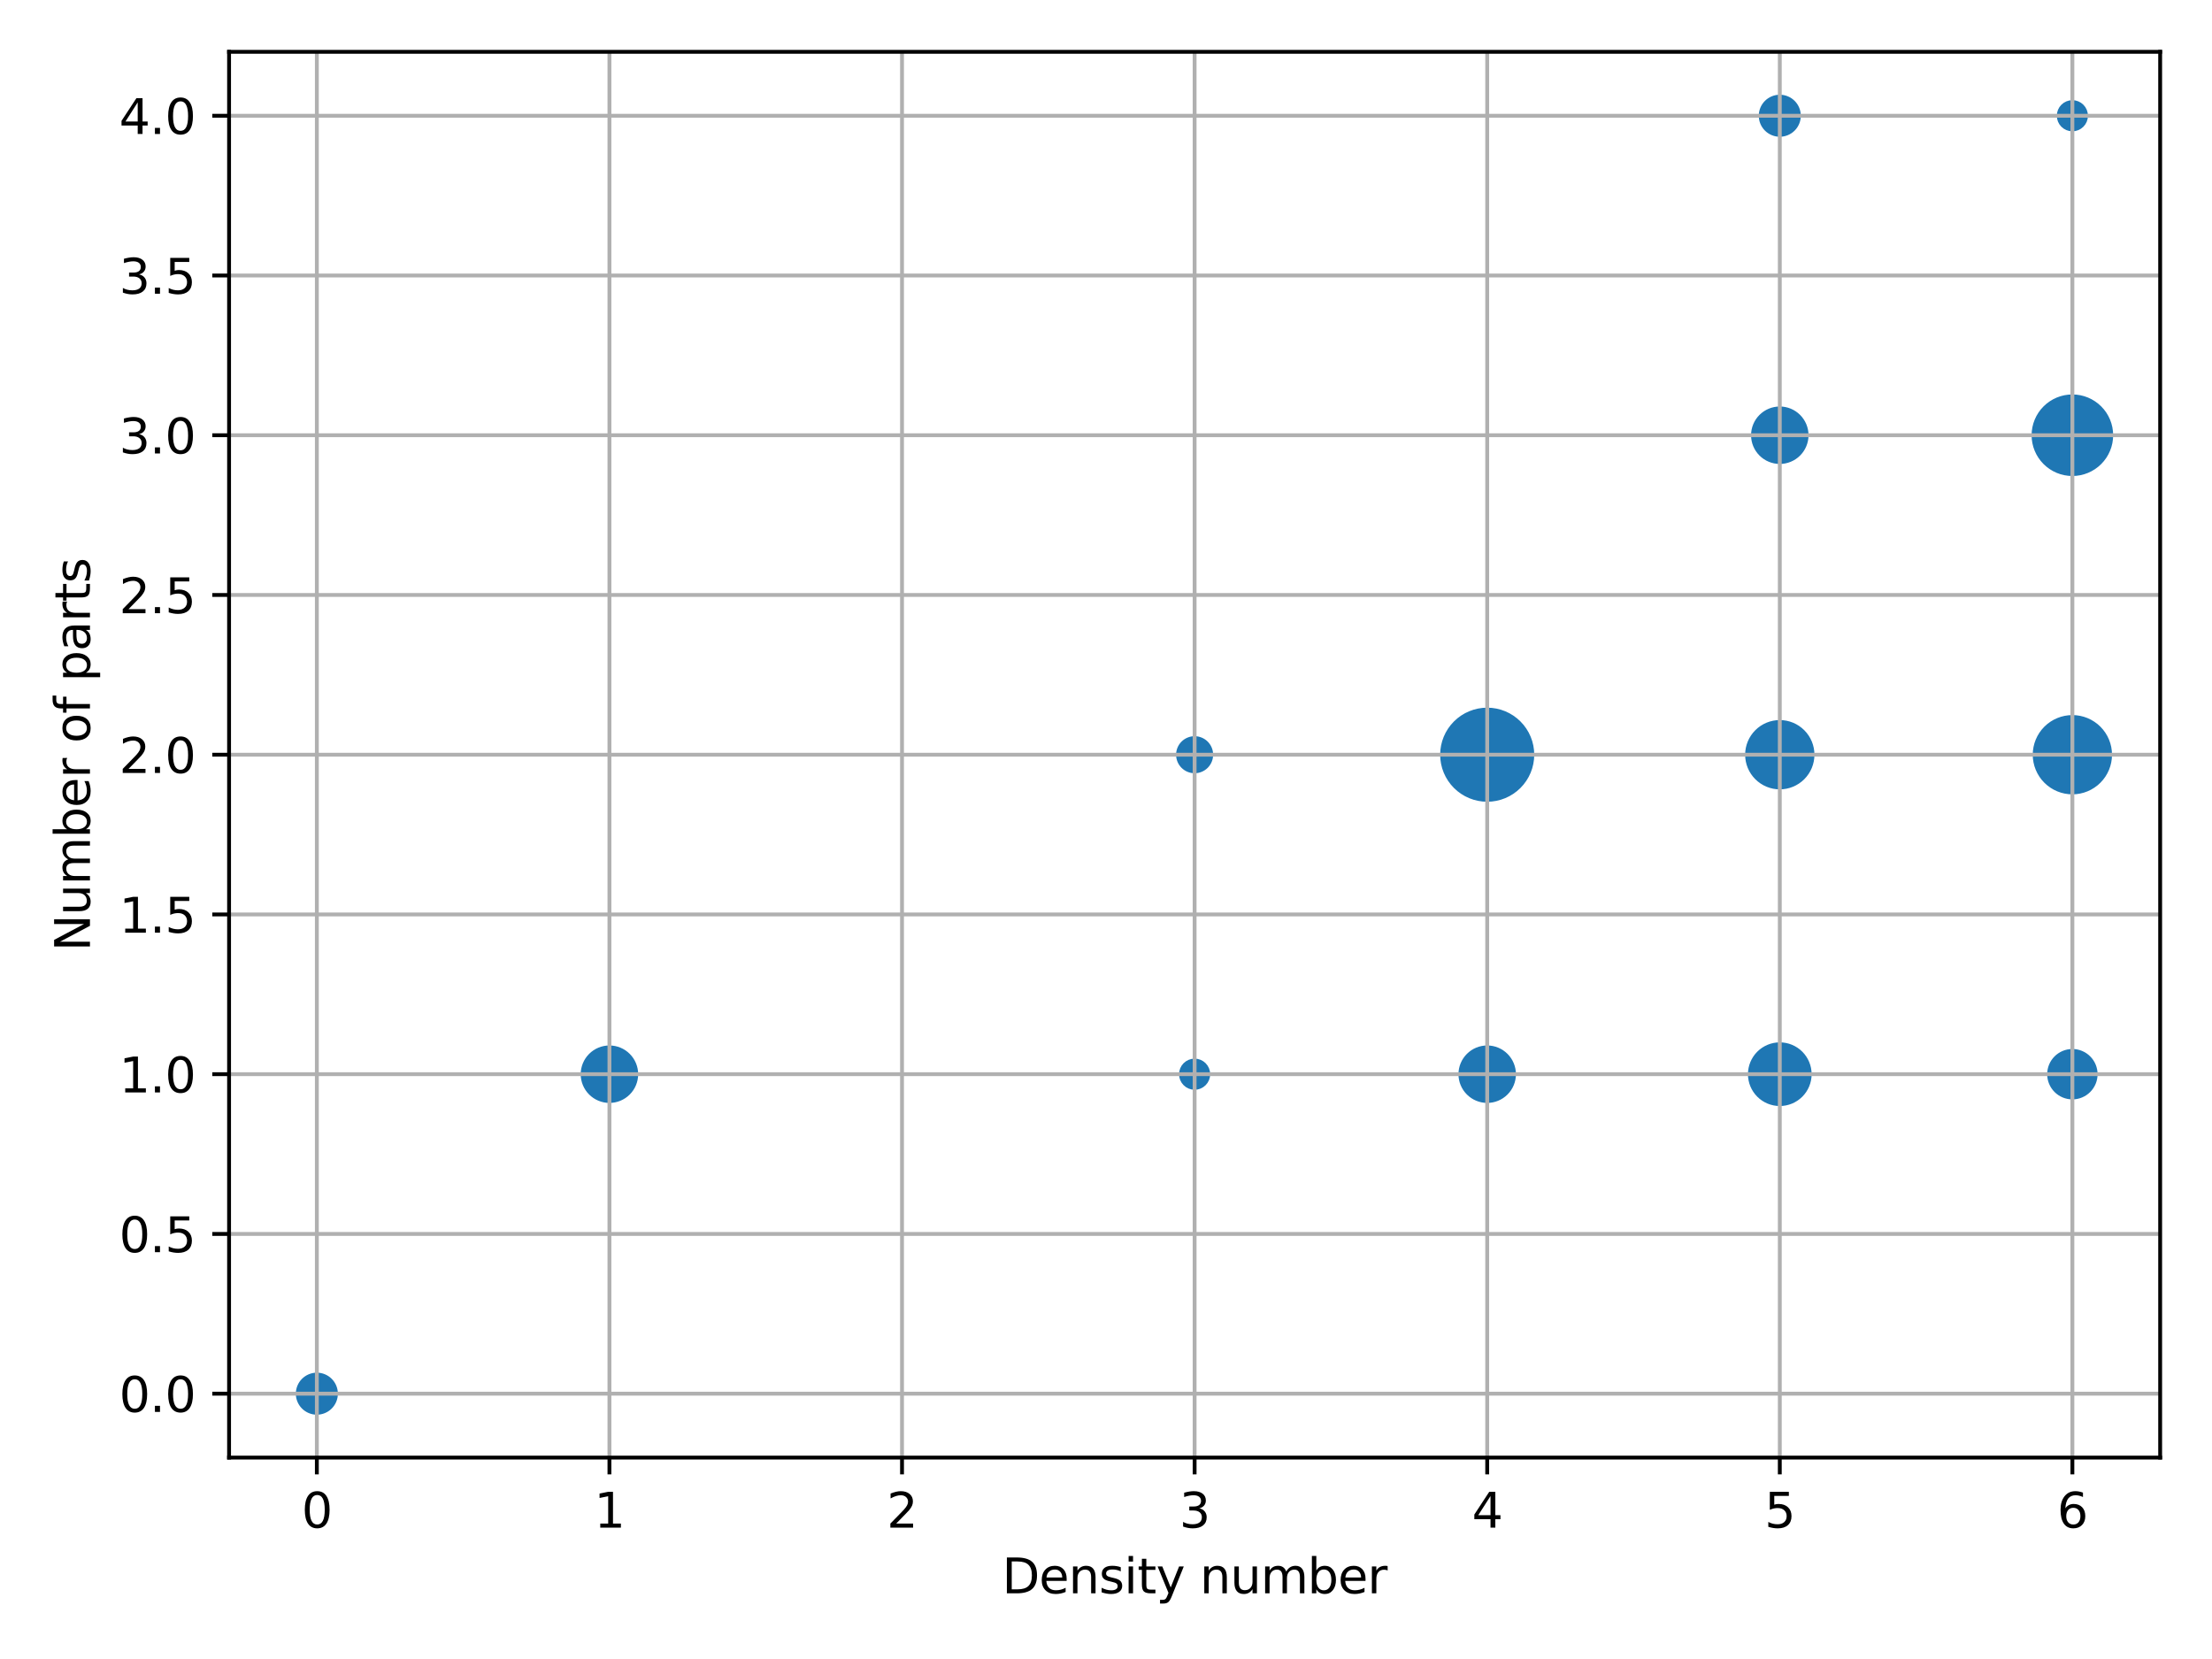 <?xml version="1.0" encoding="utf-8" standalone="no"?>
<!DOCTYPE svg PUBLIC "-//W3C//DTD SVG 1.1//EN"
  "http://www.w3.org/Graphics/SVG/1.1/DTD/svg11.dtd">
<svg xmlns:xlink="http://www.w3.org/1999/xlink" width="460.8pt" height="345.6pt" viewBox="0 0 460.8 345.6" xmlns="http://www.w3.org/2000/svg" version="1.1">
 <defs>
  <style type="text/css">*{stroke-linejoin: round; stroke-linecap: butt}</style>
 </defs>
 <g id="figure_1">
  <g id="patch_1">
   <path d="M 0 345.6 
L 460.8 345.6 
L 460.8 0 
L 0 0 
z
" style="fill: #ffffff"/>
  </g>
  <g id="axes_1">
   <g id="patch_2">
    <path d="M 47.72 303.64 
L 450 303.64 
L 450 10.8 
L 47.72 10.8 
z
" style="fill: #ffffff"/>
   </g>
   <g id="PathCollection_1">
    <path d="M 66.005 294.207 
C 67.034 294.207 68.02 293.798 68.747 293.071 
C 69.475 292.344 69.883 291.358 69.883 290.329 
C 69.883 289.301 69.475 288.314 68.747 287.587 
C 68.02 286.86 67.034 286.451 66.005 286.451 
C 64.977 286.451 63.991 286.86 63.263 287.587 
C 62.536 288.314 62.128 289.301 62.128 290.329 
C 62.128 291.358 62.536 292.344 63.263 293.071 
C 63.991 293.798 64.977 294.207 66.005 294.207 
z
" clip-path="url(#p125906cbc8)" style="fill: #1f77b4; stroke: #1f77b4"/>
    <path d="M 309.812 166.519 
C 312.278 166.519 314.643 165.539 316.387 163.795 
C 318.13 162.051 319.11 159.686 319.11 157.22 
C 319.11 154.754 318.13 152.389 316.387 150.645 
C 314.643 148.901 312.278 147.921 309.812 147.921 
C 307.345 147.921 304.98 148.901 303.236 150.645 
C 301.493 152.389 300.513 154.754 300.513 157.22 
C 300.513 159.686 301.493 162.051 303.236 163.795 
C 304.98 165.539 307.345 166.519 309.812 166.519 
z
" clip-path="url(#p125906cbc8)" style="fill: #1f77b4; stroke: #1f77b4"/>
    <path d="M 309.812 229.259 
C 311.266 229.259 312.661 228.681 313.689 227.652 
C 314.718 226.624 315.296 225.229 315.296 223.775 
C 315.296 222.32 314.718 220.925 313.689 219.897 
C 312.661 218.868 311.266 218.29 309.812 218.29 
C 308.357 218.29 306.962 218.868 305.934 219.897 
C 304.905 220.925 304.327 222.32 304.327 223.775 
C 304.327 225.229 304.905 226.624 305.934 227.652 
C 306.962 228.681 308.357 229.259 309.812 229.259 
z
" clip-path="url(#p125906cbc8)" style="fill: #1f77b4; stroke: #1f77b4"/>
    <path d="M 370.763 229.906 
C 372.389 229.906 373.949 229.26 375.099 228.11 
C 376.248 226.96 376.894 225.401 376.894 223.775 
C 376.894 222.148 376.248 220.589 375.099 219.439 
C 373.949 218.289 372.389 217.643 370.763 217.643 
C 369.137 217.643 367.577 218.289 366.427 219.439 
C 365.278 220.589 364.632 222.148 364.632 223.775 
C 364.632 225.401 365.278 226.96 366.427 228.11 
C 367.577 229.26 369.137 229.906 370.763 229.906 
z
" clip-path="url(#p125906cbc8)" style="fill: #1f77b4; stroke: #1f77b4"/>
    <path d="M 126.957 229.259 
C 128.411 229.259 129.806 228.681 130.835 227.652 
C 131.863 226.624 132.441 225.229 132.441 223.775 
C 132.441 222.32 131.863 220.925 130.835 219.897 
C 129.806 218.868 128.411 218.29 126.957 218.29 
C 125.503 218.29 124.108 218.868 123.079 219.897 
C 122.051 220.925 121.473 222.32 121.473 223.775 
C 121.473 225.229 122.051 226.624 123.079 227.652 
C 124.108 228.681 125.503 229.259 126.957 229.259 
z
" clip-path="url(#p125906cbc8)" style="fill: #1f77b4; stroke: #1f77b4"/>
    <path d="M 431.715 98.66 
C 433.835 98.66 435.868 97.817 437.367 96.318 
C 438.867 94.819 439.709 92.786 439.709 90.665 
C 439.709 88.545 438.867 86.512 437.367 85.013 
C 435.868 83.513 433.835 82.671 431.715 82.671 
C 429.594 82.671 427.561 83.513 426.062 85.013 
C 424.563 86.512 423.72 88.545 423.72 90.665 
C 423.72 92.786 424.563 94.819 426.062 96.318 
C 427.561 97.817 429.594 98.66 431.715 98.66 
z
" clip-path="url(#p125906cbc8)" style="fill: #1f77b4; stroke: #1f77b4"/>
    <path d="M 370.763 96.15 
C 372.217 96.15 373.612 95.572 374.641 94.543 
C 375.669 93.515 376.247 92.12 376.247 90.665 
C 376.247 89.211 375.669 87.816 374.641 86.788 
C 373.612 85.759 372.217 85.181 370.763 85.181 
C 369.309 85.181 367.914 85.759 366.885 86.788 
C 365.857 87.816 365.279 89.211 365.279 90.665 
C 365.279 92.12 365.857 93.515 366.885 94.543 
C 367.914 95.572 369.309 96.15 370.763 96.15 
z
" clip-path="url(#p125906cbc8)" style="fill: #1f77b4; stroke: #1f77b4"/>
    <path d="M 370.763 163.937 
C 372.544 163.937 374.253 163.229 375.512 161.969 
C 376.772 160.71 377.48 159.001 377.48 157.22 
C 377.48 155.439 376.772 153.73 375.512 152.471 
C 374.253 151.211 372.544 150.503 370.763 150.503 
C 368.982 150.503 367.273 151.211 366.014 152.471 
C 364.754 153.73 364.046 155.439 364.046 157.22 
C 364.046 159.001 364.754 160.71 366.014 161.969 
C 367.273 163.229 368.982 163.937 370.763 163.937 
z
" clip-path="url(#p125906cbc8)" style="fill: #1f77b4; stroke: #1f77b4"/>
    <path d="M 248.86 160.578 
C 249.751 160.578 250.605 160.224 251.235 159.595 
C 251.864 158.965 252.218 158.111 252.218 157.22 
C 252.218 156.329 251.864 155.475 251.235 154.845 
C 250.605 154.216 249.751 153.862 248.86 153.862 
C 247.969 153.862 247.115 154.216 246.485 154.845 
C 245.856 155.475 245.502 156.329 245.502 157.22 
C 245.502 158.111 245.856 158.965 246.485 159.595 
C 247.115 160.224 247.969 160.578 248.86 160.578 
z
" clip-path="url(#p125906cbc8)" style="fill: #1f77b4; stroke: #1f77b4"/>
    <path d="M 431.715 164.976 
C 433.771 164.976 435.744 164.158 437.199 162.704 
C 438.653 161.25 439.47 159.277 439.47 157.22 
C 439.47 155.163 438.653 153.19 437.199 151.736 
C 435.744 150.282 433.771 149.464 431.715 149.464 
C 429.658 149.464 427.685 150.282 426.23 151.736 
C 424.776 153.19 423.959 155.163 423.959 157.22 
C 423.959 159.277 424.776 161.25 426.23 162.704 
C 427.685 164.158 429.658 164.976 431.715 164.976 
z
" clip-path="url(#p125906cbc8)" style="fill: #1f77b4; stroke: #1f77b4"/>
    <path d="M 370.763 27.989 
C 371.791 27.989 372.778 27.58 373.505 26.853 
C 374.232 26.126 374.641 25.139 374.641 24.111 
C 374.641 23.082 374.232 22.096 373.505 21.369 
C 372.778 20.642 371.791 20.233 370.763 20.233 
C 369.735 20.233 368.748 20.642 368.021 21.369 
C 367.294 22.096 366.885 23.082 366.885 24.111 
C 366.885 25.139 367.294 26.126 368.021 26.853 
C 368.748 27.58 369.735 27.989 370.763 27.989 
z
" clip-path="url(#p125906cbc8)" style="fill: #1f77b4; stroke: #1f77b4"/>
    <path d="M 370.763 94.543 
C 371.791 94.543 372.778 94.135 373.505 93.407 
C 374.232 92.68 374.641 91.694 374.641 90.665 
C 374.641 89.637 374.232 88.651 373.505 87.923 
C 372.778 87.196 371.791 86.788 370.763 86.788 
C 369.735 86.788 368.748 87.196 368.021 87.923 
C 367.294 88.651 366.885 89.637 366.885 90.665 
C 366.885 91.694 367.294 92.68 368.021 93.407 
C 368.748 94.135 369.735 94.543 370.763 94.543 
z
" clip-path="url(#p125906cbc8)" style="fill: #1f77b4; stroke: #1f77b4"/>
    <path d="M 431.715 26.853 
C 432.442 26.853 433.139 26.564 433.653 26.05 
C 434.168 25.536 434.457 24.838 434.457 24.111 
C 434.457 23.384 434.168 22.686 433.653 22.172 
C 433.139 21.658 432.442 21.369 431.715 21.369 
C 430.987 21.369 430.29 21.658 429.776 22.172 
C 429.261 22.686 428.973 23.384 428.973 24.111 
C 428.973 24.838 429.261 25.536 429.776 26.05 
C 430.29 26.564 430.987 26.853 431.715 26.853 
z
" clip-path="url(#p125906cbc8)" style="fill: #1f77b4; stroke: #1f77b4"/>
    <path d="M 248.86 226.517 
C 249.587 226.517 250.285 226.228 250.799 225.713 
C 251.313 225.199 251.602 224.502 251.602 223.775 
C 251.602 223.047 251.313 222.35 250.799 221.836 
C 250.285 221.321 249.587 221.033 248.86 221.033 
C 248.133 221.033 247.435 221.321 246.921 221.836 
C 246.407 222.35 246.118 223.047 246.118 223.775 
C 246.118 224.502 246.407 225.199 246.921 225.713 
C 247.435 226.228 248.133 226.517 248.86 226.517 
z
" clip-path="url(#p125906cbc8)" style="fill: #1f77b4; stroke: #1f77b4"/>
    <path d="M 431.715 228.524 
C 432.974 228.524 434.182 228.023 435.073 227.133 
C 435.963 226.242 436.464 225.034 436.464 223.775 
C 436.464 222.515 435.963 221.307 435.073 220.416 
C 434.182 219.526 432.974 219.025 431.715 219.025 
C 430.455 219.025 429.247 219.526 428.356 220.416 
C 427.466 221.307 426.965 222.515 426.965 223.775 
C 426.965 225.034 427.466 226.242 428.356 227.133 
C 429.247 228.023 430.455 228.524 431.715 228.524 
z
" clip-path="url(#p125906cbc8)" style="fill: #1f77b4; stroke: #1f77b4"/>
    <path d="M 431.715 94.543 
C 432.743 94.543 433.729 94.135 434.457 93.407 
C 435.184 92.68 435.592 91.694 435.592 90.665 
C 435.592 89.637 435.184 88.651 434.457 87.923 
C 433.729 87.196 432.743 86.788 431.715 86.788 
C 430.686 86.788 429.7 87.196 428.973 87.923 
C 428.245 88.651 427.837 89.637 427.837 90.665 
C 427.837 91.694 428.245 92.68 428.973 93.407 
C 429.7 94.135 430.686 94.543 431.715 94.543 
z
" clip-path="url(#p125906cbc8)" style="fill: #1f77b4; stroke: #1f77b4"/>
    <path d="M 431.715 159.962 
C 432.442 159.962 433.139 159.673 433.653 159.159 
C 434.168 158.645 434.457 157.947 434.457 157.22 
C 434.457 156.493 434.168 155.795 433.653 155.281 
C 433.139 154.767 432.442 154.478 431.715 154.478 
C 430.987 154.478 430.29 154.767 429.776 155.281 
C 429.261 155.795 428.973 156.493 428.973 157.22 
C 428.973 157.947 429.261 158.645 429.776 159.159 
C 430.29 159.673 430.987 159.962 431.715 159.962 
z
" clip-path="url(#p125906cbc8)" style="fill: #1f77b4; stroke: #1f77b4"/>
   </g>
   <g id="matplotlib.axis_1">
    <g id="xtick_1">
     <g id="line2d_1">
      <path d="M 66.005 303.64 
L 66.005 10.8 
" clip-path="url(#p125906cbc8)" style="fill: none; stroke: #b0b0b0; stroke-width: 0.8; stroke-linecap: square"/>
     </g>
     <g id="line2d_2">
      <defs>
       <path id="m487ac69ab4" d="M 0 0 
L 0 3.5 
" style="stroke: #000000; stroke-width: 0.8"/>
      </defs>
      <g>
       <use xlink:href="#m487ac69ab4" x="66.005" y="303.64" style="stroke: #000000; stroke-width: 0.8"/>
      </g>
     </g>
     <g id="text_1">
      <!-- 0 -->
      <g transform="translate(62.824 318.238) scale(0.1 -0.1)">
       <defs>
        <path id="DejaVuSans-30" d="M 2034 4250 
Q 1547 4250 1301 3770 
Q 1056 3291 1056 2328 
Q 1056 1369 1301 889 
Q 1547 409 2034 409 
Q 2525 409 2770 889 
Q 3016 1369 3016 2328 
Q 3016 3291 2770 3770 
Q 2525 4250 2034 4250 
z
M 2034 4750 
Q 2819 4750 3233 4129 
Q 3647 3509 3647 2328 
Q 3647 1150 3233 529 
Q 2819 -91 2034 -91 
Q 1250 -91 836 529 
Q 422 1150 422 2328 
Q 422 3509 836 4129 
Q 1250 4750 2034 4750 
z
" transform="scale(0.016)"/>
       </defs>
       <use xlink:href="#DejaVuSans-30"/>
      </g>
     </g>
    </g>
    <g id="xtick_2">
     <g id="line2d_3">
      <path d="M 126.957 303.64 
L 126.957 10.8 
" clip-path="url(#p125906cbc8)" style="fill: none; stroke: #b0b0b0; stroke-width: 0.8; stroke-linecap: square"/>
     </g>
     <g id="line2d_4">
      <g>
       <use xlink:href="#m487ac69ab4" x="126.957" y="303.64" style="stroke: #000000; stroke-width: 0.8"/>
      </g>
     </g>
     <g id="text_2">
      <!-- 1 -->
      <g transform="translate(123.776 318.238) scale(0.1 -0.1)">
       <defs>
        <path id="DejaVuSans-31" d="M 794 531 
L 1825 531 
L 1825 4091 
L 703 3866 
L 703 4441 
L 1819 4666 
L 2450 4666 
L 2450 531 
L 3481 531 
L 3481 0 
L 794 0 
L 794 531 
z
" transform="scale(0.016)"/>
       </defs>
       <use xlink:href="#DejaVuSans-31"/>
      </g>
     </g>
    </g>
    <g id="xtick_3">
     <g id="line2d_5">
      <path d="M 187.908 303.64 
L 187.908 10.8 
" clip-path="url(#p125906cbc8)" style="fill: none; stroke: #b0b0b0; stroke-width: 0.8; stroke-linecap: square"/>
     </g>
     <g id="line2d_6">
      <g>
       <use xlink:href="#m487ac69ab4" x="187.908" y="303.64" style="stroke: #000000; stroke-width: 0.8"/>
      </g>
     </g>
     <g id="text_3">
      <!-- 2 -->
      <g transform="translate(184.727 318.238) scale(0.1 -0.1)">
       <defs>
        <path id="DejaVuSans-32" d="M 1228 531 
L 3431 531 
L 3431 0 
L 469 0 
L 469 531 
Q 828 903 1448 1529 
Q 2069 2156 2228 2338 
Q 2531 2678 2651 2914 
Q 2772 3150 2772 3378 
Q 2772 3750 2511 3984 
Q 2250 4219 1831 4219 
Q 1534 4219 1204 4116 
Q 875 4013 500 3803 
L 500 4441 
Q 881 4594 1212 4672 
Q 1544 4750 1819 4750 
Q 2544 4750 2975 4387 
Q 3406 4025 3406 3419 
Q 3406 3131 3298 2873 
Q 3191 2616 2906 2266 
Q 2828 2175 2409 1742 
Q 1991 1309 1228 531 
z
" transform="scale(0.016)"/>
       </defs>
       <use xlink:href="#DejaVuSans-32"/>
      </g>
     </g>
    </g>
    <g id="xtick_4">
     <g id="line2d_7">
      <path d="M 248.86 303.64 
L 248.86 10.8 
" clip-path="url(#p125906cbc8)" style="fill: none; stroke: #b0b0b0; stroke-width: 0.8; stroke-linecap: square"/>
     </g>
     <g id="line2d_8">
      <g>
       <use xlink:href="#m487ac69ab4" x="248.86" y="303.64" style="stroke: #000000; stroke-width: 0.8"/>
      </g>
     </g>
     <g id="text_4">
      <!-- 3 -->
      <g transform="translate(245.679 318.238) scale(0.1 -0.1)">
       <defs>
        <path id="DejaVuSans-33" d="M 2597 2516 
Q 3050 2419 3304 2112 
Q 3559 1806 3559 1356 
Q 3559 666 3084 287 
Q 2609 -91 1734 -91 
Q 1441 -91 1130 -33 
Q 819 25 488 141 
L 488 750 
Q 750 597 1062 519 
Q 1375 441 1716 441 
Q 2309 441 2620 675 
Q 2931 909 2931 1356 
Q 2931 1769 2642 2001 
Q 2353 2234 1838 2234 
L 1294 2234 
L 1294 2753 
L 1863 2753 
Q 2328 2753 2575 2939 
Q 2822 3125 2822 3475 
Q 2822 3834 2567 4026 
Q 2313 4219 1838 4219 
Q 1578 4219 1281 4162 
Q 984 4106 628 3988 
L 628 4550 
Q 988 4650 1302 4700 
Q 1616 4750 1894 4750 
Q 2613 4750 3031 4423 
Q 3450 4097 3450 3541 
Q 3450 3153 3228 2886 
Q 3006 2619 2597 2516 
z
" transform="scale(0.016)"/>
       </defs>
       <use xlink:href="#DejaVuSans-33"/>
      </g>
     </g>
    </g>
    <g id="xtick_5">
     <g id="line2d_9">
      <path d="M 309.812 303.64 
L 309.812 10.8 
" clip-path="url(#p125906cbc8)" style="fill: none; stroke: #b0b0b0; stroke-width: 0.8; stroke-linecap: square"/>
     </g>
     <g id="line2d_10">
      <g>
       <use xlink:href="#m487ac69ab4" x="309.812" y="303.64" style="stroke: #000000; stroke-width: 0.8"/>
      </g>
     </g>
     <g id="text_5">
      <!-- 4 -->
      <g transform="translate(306.63 318.238) scale(0.1 -0.1)">
       <defs>
        <path id="DejaVuSans-34" d="M 2419 4116 
L 825 1625 
L 2419 1625 
L 2419 4116 
z
M 2253 4666 
L 3047 4666 
L 3047 1625 
L 3713 1625 
L 3713 1100 
L 3047 1100 
L 3047 0 
L 2419 0 
L 2419 1100 
L 313 1100 
L 313 1709 
L 2253 4666 
z
" transform="scale(0.016)"/>
       </defs>
       <use xlink:href="#DejaVuSans-34"/>
      </g>
     </g>
    </g>
    <g id="xtick_6">
     <g id="line2d_11">
      <path d="M 370.763 303.64 
L 370.763 10.8 
" clip-path="url(#p125906cbc8)" style="fill: none; stroke: #b0b0b0; stroke-width: 0.8; stroke-linecap: square"/>
     </g>
     <g id="line2d_12">
      <g>
       <use xlink:href="#m487ac69ab4" x="370.763" y="303.64" style="stroke: #000000; stroke-width: 0.8"/>
      </g>
     </g>
     <g id="text_6">
      <!-- 5 -->
      <g transform="translate(367.582 318.238) scale(0.1 -0.1)">
       <defs>
        <path id="DejaVuSans-35" d="M 691 4666 
L 3169 4666 
L 3169 4134 
L 1269 4134 
L 1269 2991 
Q 1406 3038 1543 3061 
Q 1681 3084 1819 3084 
Q 2600 3084 3056 2656 
Q 3513 2228 3513 1497 
Q 3513 744 3044 326 
Q 2575 -91 1722 -91 
Q 1428 -91 1123 -41 
Q 819 9 494 109 
L 494 744 
Q 775 591 1075 516 
Q 1375 441 1709 441 
Q 2250 441 2565 725 
Q 2881 1009 2881 1497 
Q 2881 1984 2565 2268 
Q 2250 2553 1709 2553 
Q 1456 2553 1204 2497 
Q 953 2441 691 2322 
L 691 4666 
z
" transform="scale(0.016)"/>
       </defs>
       <use xlink:href="#DejaVuSans-35"/>
      </g>
     </g>
    </g>
    <g id="xtick_7">
     <g id="line2d_13">
      <path d="M 431.715 303.64 
L 431.715 10.8 
" clip-path="url(#p125906cbc8)" style="fill: none; stroke: #b0b0b0; stroke-width: 0.8; stroke-linecap: square"/>
     </g>
     <g id="line2d_14">
      <g>
       <use xlink:href="#m487ac69ab4" x="431.715" y="303.64" style="stroke: #000000; stroke-width: 0.8"/>
      </g>
     </g>
     <g id="text_7">
      <!-- 6 -->
      <g transform="translate(428.533 318.238) scale(0.1 -0.1)">
       <defs>
        <path id="DejaVuSans-36" d="M 2113 2584 
Q 1688 2584 1439 2293 
Q 1191 2003 1191 1497 
Q 1191 994 1439 701 
Q 1688 409 2113 409 
Q 2538 409 2786 701 
Q 3034 994 3034 1497 
Q 3034 2003 2786 2293 
Q 2538 2584 2113 2584 
z
M 3366 4563 
L 3366 3988 
Q 3128 4100 2886 4159 
Q 2644 4219 2406 4219 
Q 1781 4219 1451 3797 
Q 1122 3375 1075 2522 
Q 1259 2794 1537 2939 
Q 1816 3084 2150 3084 
Q 2853 3084 3261 2657 
Q 3669 2231 3669 1497 
Q 3669 778 3244 343 
Q 2819 -91 2113 -91 
Q 1303 -91 875 529 
Q 447 1150 447 2328 
Q 447 3434 972 4092 
Q 1497 4750 2381 4750 
Q 2619 4750 2861 4703 
Q 3103 4656 3366 4563 
z
" transform="scale(0.016)"/>
       </defs>
       <use xlink:href="#DejaVuSans-36"/>
      </g>
     </g>
    </g>
    <g id="text_8">
     <!-- Density number -->
     <g transform="translate(208.748 331.917) scale(0.1 -0.1)">
      <defs>
       <path id="DejaVuSans-44" d="M 1259 4147 
L 1259 519 
L 2022 519 
Q 2988 519 3436 956 
Q 3884 1394 3884 2338 
Q 3884 3275 3436 3711 
Q 2988 4147 2022 4147 
L 1259 4147 
z
M 628 4666 
L 1925 4666 
Q 3281 4666 3915 4102 
Q 4550 3538 4550 2338 
Q 4550 1131 3912 565 
Q 3275 0 1925 0 
L 628 0 
L 628 4666 
z
" transform="scale(0.016)"/>
       <path id="DejaVuSans-65" d="M 3597 1894 
L 3597 1613 
L 953 1613 
Q 991 1019 1311 708 
Q 1631 397 2203 397 
Q 2534 397 2845 478 
Q 3156 559 3463 722 
L 3463 178 
Q 3153 47 2828 -22 
Q 2503 -91 2169 -91 
Q 1331 -91 842 396 
Q 353 884 353 1716 
Q 353 2575 817 3079 
Q 1281 3584 2069 3584 
Q 2775 3584 3186 3129 
Q 3597 2675 3597 1894 
z
M 3022 2063 
Q 3016 2534 2758 2815 
Q 2500 3097 2075 3097 
Q 1594 3097 1305 2825 
Q 1016 2553 972 2059 
L 3022 2063 
z
" transform="scale(0.016)"/>
       <path id="DejaVuSans-6e" d="M 3513 2113 
L 3513 0 
L 2938 0 
L 2938 2094 
Q 2938 2591 2744 2837 
Q 2550 3084 2163 3084 
Q 1697 3084 1428 2787 
Q 1159 2491 1159 1978 
L 1159 0 
L 581 0 
L 581 3500 
L 1159 3500 
L 1159 2956 
Q 1366 3272 1645 3428 
Q 1925 3584 2291 3584 
Q 2894 3584 3203 3211 
Q 3513 2838 3513 2113 
z
" transform="scale(0.016)"/>
       <path id="DejaVuSans-73" d="M 2834 3397 
L 2834 2853 
Q 2591 2978 2328 3040 
Q 2066 3103 1784 3103 
Q 1356 3103 1142 2972 
Q 928 2841 928 2578 
Q 928 2378 1081 2264 
Q 1234 2150 1697 2047 
L 1894 2003 
Q 2506 1872 2764 1633 
Q 3022 1394 3022 966 
Q 3022 478 2636 193 
Q 2250 -91 1575 -91 
Q 1294 -91 989 -36 
Q 684 19 347 128 
L 347 722 
Q 666 556 975 473 
Q 1284 391 1588 391 
Q 1994 391 2212 530 
Q 2431 669 2431 922 
Q 2431 1156 2273 1281 
Q 2116 1406 1581 1522 
L 1381 1569 
Q 847 1681 609 1914 
Q 372 2147 372 2553 
Q 372 3047 722 3315 
Q 1072 3584 1716 3584 
Q 2034 3584 2315 3537 
Q 2597 3491 2834 3397 
z
" transform="scale(0.016)"/>
       <path id="DejaVuSans-69" d="M 603 3500 
L 1178 3500 
L 1178 0 
L 603 0 
L 603 3500 
z
M 603 4863 
L 1178 4863 
L 1178 4134 
L 603 4134 
L 603 4863 
z
" transform="scale(0.016)"/>
       <path id="DejaVuSans-74" d="M 1172 4494 
L 1172 3500 
L 2356 3500 
L 2356 3053 
L 1172 3053 
L 1172 1153 
Q 1172 725 1289 603 
Q 1406 481 1766 481 
L 2356 481 
L 2356 0 
L 1766 0 
Q 1100 0 847 248 
Q 594 497 594 1153 
L 594 3053 
L 172 3053 
L 172 3500 
L 594 3500 
L 594 4494 
L 1172 4494 
z
" transform="scale(0.016)"/>
       <path id="DejaVuSans-79" d="M 2059 -325 
Q 1816 -950 1584 -1140 
Q 1353 -1331 966 -1331 
L 506 -1331 
L 506 -850 
L 844 -850 
Q 1081 -850 1212 -737 
Q 1344 -625 1503 -206 
L 1606 56 
L 191 3500 
L 800 3500 
L 1894 763 
L 2988 3500 
L 3597 3500 
L 2059 -325 
z
" transform="scale(0.016)"/>
       <path id="DejaVuSans-20" transform="scale(0.016)"/>
       <path id="DejaVuSans-75" d="M 544 1381 
L 544 3500 
L 1119 3500 
L 1119 1403 
Q 1119 906 1312 657 
Q 1506 409 1894 409 
Q 2359 409 2629 706 
Q 2900 1003 2900 1516 
L 2900 3500 
L 3475 3500 
L 3475 0 
L 2900 0 
L 2900 538 
Q 2691 219 2414 64 
Q 2138 -91 1772 -91 
Q 1169 -91 856 284 
Q 544 659 544 1381 
z
M 1991 3584 
L 1991 3584 
z
" transform="scale(0.016)"/>
       <path id="DejaVuSans-6d" d="M 3328 2828 
Q 3544 3216 3844 3400 
Q 4144 3584 4550 3584 
Q 5097 3584 5394 3201 
Q 5691 2819 5691 2113 
L 5691 0 
L 5113 0 
L 5113 2094 
Q 5113 2597 4934 2840 
Q 4756 3084 4391 3084 
Q 3944 3084 3684 2787 
Q 3425 2491 3425 1978 
L 3425 0 
L 2847 0 
L 2847 2094 
Q 2847 2600 2669 2842 
Q 2491 3084 2119 3084 
Q 1678 3084 1418 2786 
Q 1159 2488 1159 1978 
L 1159 0 
L 581 0 
L 581 3500 
L 1159 3500 
L 1159 2956 
Q 1356 3278 1631 3431 
Q 1906 3584 2284 3584 
Q 2666 3584 2933 3390 
Q 3200 3197 3328 2828 
z
" transform="scale(0.016)"/>
       <path id="DejaVuSans-62" d="M 3116 1747 
Q 3116 2381 2855 2742 
Q 2594 3103 2138 3103 
Q 1681 3103 1420 2742 
Q 1159 2381 1159 1747 
Q 1159 1113 1420 752 
Q 1681 391 2138 391 
Q 2594 391 2855 752 
Q 3116 1113 3116 1747 
z
M 1159 2969 
Q 1341 3281 1617 3432 
Q 1894 3584 2278 3584 
Q 2916 3584 3314 3078 
Q 3713 2572 3713 1747 
Q 3713 922 3314 415 
Q 2916 -91 2278 -91 
Q 1894 -91 1617 61 
Q 1341 213 1159 525 
L 1159 0 
L 581 0 
L 581 4863 
L 1159 4863 
L 1159 2969 
z
" transform="scale(0.016)"/>
       <path id="DejaVuSans-72" d="M 2631 2963 
Q 2534 3019 2420 3045 
Q 2306 3072 2169 3072 
Q 1681 3072 1420 2755 
Q 1159 2438 1159 1844 
L 1159 0 
L 581 0 
L 581 3500 
L 1159 3500 
L 1159 2956 
Q 1341 3275 1631 3429 
Q 1922 3584 2338 3584 
Q 2397 3584 2469 3576 
Q 2541 3569 2628 3553 
L 2631 2963 
z
" transform="scale(0.016)"/>
      </defs>
      <use xlink:href="#DejaVuSans-44"/>
      <use xlink:href="#DejaVuSans-65" x="77.002"/>
      <use xlink:href="#DejaVuSans-6e" x="138.525"/>
      <use xlink:href="#DejaVuSans-73" x="201.904"/>
      <use xlink:href="#DejaVuSans-69" x="254.004"/>
      <use xlink:href="#DejaVuSans-74" x="281.787"/>
      <use xlink:href="#DejaVuSans-79" x="320.996"/>
      <use xlink:href="#DejaVuSans-20" x="380.176"/>
      <use xlink:href="#DejaVuSans-6e" x="411.963"/>
      <use xlink:href="#DejaVuSans-75" x="475.342"/>
      <use xlink:href="#DejaVuSans-6d" x="538.721"/>
      <use xlink:href="#DejaVuSans-62" x="636.133"/>
      <use xlink:href="#DejaVuSans-65" x="699.609"/>
      <use xlink:href="#DejaVuSans-72" x="761.133"/>
     </g>
    </g>
   </g>
   <g id="matplotlib.axis_2">
    <g id="ytick_1">
     <g id="line2d_15">
      <path d="M 47.72 290.329 
L 450 290.329 
" clip-path="url(#p125906cbc8)" style="fill: none; stroke: #b0b0b0; stroke-width: 0.8; stroke-linecap: square"/>
     </g>
     <g id="line2d_16">
      <defs>
       <path id="mf40faa28a6" d="M 0 0 
L -3.5 0 
" style="stroke: #000000; stroke-width: 0.8"/>
      </defs>
      <g>
       <use xlink:href="#mf40faa28a6" x="47.72" y="290.329" style="stroke: #000000; stroke-width: 0.8"/>
      </g>
     </g>
     <g id="text_9">
      <!-- 0.0 -->
      <g transform="translate(24.817 294.128) scale(0.1 -0.1)">
       <defs>
        <path id="DejaVuSans-2e" d="M 684 794 
L 1344 794 
L 1344 0 
L 684 0 
L 684 794 
z
" transform="scale(0.016)"/>
       </defs>
       <use xlink:href="#DejaVuSans-30"/>
       <use xlink:href="#DejaVuSans-2e" x="63.623"/>
       <use xlink:href="#DejaVuSans-30" x="95.41"/>
      </g>
     </g>
    </g>
    <g id="ytick_2">
     <g id="line2d_17">
      <path d="M 47.72 257.052 
L 450 257.052 
" clip-path="url(#p125906cbc8)" style="fill: none; stroke: #b0b0b0; stroke-width: 0.8; stroke-linecap: square"/>
     </g>
     <g id="line2d_18">
      <g>
       <use xlink:href="#mf40faa28a6" x="47.72" y="257.052" style="stroke: #000000; stroke-width: 0.8"/>
      </g>
     </g>
     <g id="text_10">
      <!-- 0.5 -->
      <g transform="translate(24.817 260.851) scale(0.1 -0.1)">
       <use xlink:href="#DejaVuSans-30"/>
       <use xlink:href="#DejaVuSans-2e" x="63.623"/>
       <use xlink:href="#DejaVuSans-35" x="95.41"/>
      </g>
     </g>
    </g>
    <g id="ytick_3">
     <g id="line2d_19">
      <path d="M 47.72 223.775 
L 450 223.775 
" clip-path="url(#p125906cbc8)" style="fill: none; stroke: #b0b0b0; stroke-width: 0.8; stroke-linecap: square"/>
     </g>
     <g id="line2d_20">
      <g>
       <use xlink:href="#mf40faa28a6" x="47.72" y="223.775" style="stroke: #000000; stroke-width: 0.8"/>
      </g>
     </g>
     <g id="text_11">
      <!-- 1.0 -->
      <g transform="translate(24.817 227.574) scale(0.1 -0.1)">
       <use xlink:href="#DejaVuSans-31"/>
       <use xlink:href="#DejaVuSans-2e" x="63.623"/>
       <use xlink:href="#DejaVuSans-30" x="95.41"/>
      </g>
     </g>
    </g>
    <g id="ytick_4">
     <g id="line2d_21">
      <path d="M 47.72 190.497 
L 450 190.497 
" clip-path="url(#p125906cbc8)" style="fill: none; stroke: #b0b0b0; stroke-width: 0.8; stroke-linecap: square"/>
     </g>
     <g id="line2d_22">
      <g>
       <use xlink:href="#mf40faa28a6" x="47.72" y="190.497" style="stroke: #000000; stroke-width: 0.8"/>
      </g>
     </g>
     <g id="text_12">
      <!-- 1.5 -->
      <g transform="translate(24.817 194.296) scale(0.1 -0.1)">
       <use xlink:href="#DejaVuSans-31"/>
       <use xlink:href="#DejaVuSans-2e" x="63.623"/>
       <use xlink:href="#DejaVuSans-35" x="95.41"/>
      </g>
     </g>
    </g>
    <g id="ytick_5">
     <g id="line2d_23">
      <path d="M 47.72 157.22 
L 450 157.22 
" clip-path="url(#p125906cbc8)" style="fill: none; stroke: #b0b0b0; stroke-width: 0.8; stroke-linecap: square"/>
     </g>
     <g id="line2d_24">
      <g>
       <use xlink:href="#mf40faa28a6" x="47.72" y="157.22" style="stroke: #000000; stroke-width: 0.8"/>
      </g>
     </g>
     <g id="text_13">
      <!-- 2.0 -->
      <g transform="translate(24.817 161.019) scale(0.1 -0.1)">
       <use xlink:href="#DejaVuSans-32"/>
       <use xlink:href="#DejaVuSans-2e" x="63.623"/>
       <use xlink:href="#DejaVuSans-30" x="95.41"/>
      </g>
     </g>
    </g>
    <g id="ytick_6">
     <g id="line2d_25">
      <path d="M 47.72 123.943 
L 450 123.943 
" clip-path="url(#p125906cbc8)" style="fill: none; stroke: #b0b0b0; stroke-width: 0.8; stroke-linecap: square"/>
     </g>
     <g id="line2d_26">
      <g>
       <use xlink:href="#mf40faa28a6" x="47.72" y="123.943" style="stroke: #000000; stroke-width: 0.8"/>
      </g>
     </g>
     <g id="text_14">
      <!-- 2.5 -->
      <g transform="translate(24.817 127.742) scale(0.1 -0.1)">
       <use xlink:href="#DejaVuSans-32"/>
       <use xlink:href="#DejaVuSans-2e" x="63.623"/>
       <use xlink:href="#DejaVuSans-35" x="95.41"/>
      </g>
     </g>
    </g>
    <g id="ytick_7">
     <g id="line2d_27">
      <path d="M 47.72 90.665 
L 450 90.665 
" clip-path="url(#p125906cbc8)" style="fill: none; stroke: #b0b0b0; stroke-width: 0.8; stroke-linecap: square"/>
     </g>
     <g id="line2d_28">
      <g>
       <use xlink:href="#mf40faa28a6" x="47.72" y="90.665" style="stroke: #000000; stroke-width: 0.8"/>
      </g>
     </g>
     <g id="text_15">
      <!-- 3.0 -->
      <g transform="translate(24.817 94.465) scale(0.1 -0.1)">
       <use xlink:href="#DejaVuSans-33"/>
       <use xlink:href="#DejaVuSans-2e" x="63.623"/>
       <use xlink:href="#DejaVuSans-30" x="95.41"/>
      </g>
     </g>
    </g>
    <g id="ytick_8">
     <g id="line2d_29">
      <path d="M 47.72 57.388 
L 450 57.388 
" clip-path="url(#p125906cbc8)" style="fill: none; stroke: #b0b0b0; stroke-width: 0.8; stroke-linecap: square"/>
     </g>
     <g id="line2d_30">
      <g>
       <use xlink:href="#mf40faa28a6" x="47.72" y="57.388" style="stroke: #000000; stroke-width: 0.8"/>
      </g>
     </g>
     <g id="text_16">
      <!-- 3.5 -->
      <g transform="translate(24.817 61.187) scale(0.1 -0.1)">
       <use xlink:href="#DejaVuSans-33"/>
       <use xlink:href="#DejaVuSans-2e" x="63.623"/>
       <use xlink:href="#DejaVuSans-35" x="95.41"/>
      </g>
     </g>
    </g>
    <g id="ytick_9">
     <g id="line2d_31">
      <path d="M 47.72 24.111 
L 450 24.111 
" clip-path="url(#p125906cbc8)" style="fill: none; stroke: #b0b0b0; stroke-width: 0.8; stroke-linecap: square"/>
     </g>
     <g id="line2d_32">
      <g>
       <use xlink:href="#mf40faa28a6" x="47.72" y="24.111" style="stroke: #000000; stroke-width: 0.8"/>
      </g>
     </g>
     <g id="text_17">
      <!-- 4.0 -->
      <g transform="translate(24.817 27.91) scale(0.1 -0.1)">
       <use xlink:href="#DejaVuSans-34"/>
       <use xlink:href="#DejaVuSans-2e" x="63.623"/>
       <use xlink:href="#DejaVuSans-30" x="95.41"/>
      </g>
     </g>
    </g>
    <g id="text_18">
     <!-- Number of parts -->
     <g transform="translate(18.737 198.162) rotate(-90) scale(0.1 -0.1)">
      <defs>
       <path id="DejaVuSans-4e" d="M 628 4666 
L 1478 4666 
L 3547 763 
L 3547 4666 
L 4159 4666 
L 4159 0 
L 3309 0 
L 1241 3903 
L 1241 0 
L 628 0 
L 628 4666 
z
" transform="scale(0.016)"/>
       <path id="DejaVuSans-6f" d="M 1959 3097 
Q 1497 3097 1228 2736 
Q 959 2375 959 1747 
Q 959 1119 1226 758 
Q 1494 397 1959 397 
Q 2419 397 2687 759 
Q 2956 1122 2956 1747 
Q 2956 2369 2687 2733 
Q 2419 3097 1959 3097 
z
M 1959 3584 
Q 2709 3584 3137 3096 
Q 3566 2609 3566 1747 
Q 3566 888 3137 398 
Q 2709 -91 1959 -91 
Q 1206 -91 779 398 
Q 353 888 353 1747 
Q 353 2609 779 3096 
Q 1206 3584 1959 3584 
z
" transform="scale(0.016)"/>
       <path id="DejaVuSans-66" d="M 2375 4863 
L 2375 4384 
L 1825 4384 
Q 1516 4384 1395 4259 
Q 1275 4134 1275 3809 
L 1275 3500 
L 2222 3500 
L 2222 3053 
L 1275 3053 
L 1275 0 
L 697 0 
L 697 3053 
L 147 3053 
L 147 3500 
L 697 3500 
L 697 3744 
Q 697 4328 969 4595 
Q 1241 4863 1831 4863 
L 2375 4863 
z
" transform="scale(0.016)"/>
       <path id="DejaVuSans-70" d="M 1159 525 
L 1159 -1331 
L 581 -1331 
L 581 3500 
L 1159 3500 
L 1159 2969 
Q 1341 3281 1617 3432 
Q 1894 3584 2278 3584 
Q 2916 3584 3314 3078 
Q 3713 2572 3713 1747 
Q 3713 922 3314 415 
Q 2916 -91 2278 -91 
Q 1894 -91 1617 61 
Q 1341 213 1159 525 
z
M 3116 1747 
Q 3116 2381 2855 2742 
Q 2594 3103 2138 3103 
Q 1681 3103 1420 2742 
Q 1159 2381 1159 1747 
Q 1159 1113 1420 752 
Q 1681 391 2138 391 
Q 2594 391 2855 752 
Q 3116 1113 3116 1747 
z
" transform="scale(0.016)"/>
       <path id="DejaVuSans-61" d="M 2194 1759 
Q 1497 1759 1228 1600 
Q 959 1441 959 1056 
Q 959 750 1161 570 
Q 1363 391 1709 391 
Q 2188 391 2477 730 
Q 2766 1069 2766 1631 
L 2766 1759 
L 2194 1759 
z
M 3341 1997 
L 3341 0 
L 2766 0 
L 2766 531 
Q 2569 213 2275 61 
Q 1981 -91 1556 -91 
Q 1019 -91 701 211 
Q 384 513 384 1019 
Q 384 1609 779 1909 
Q 1175 2209 1959 2209 
L 2766 2209 
L 2766 2266 
Q 2766 2663 2505 2880 
Q 2244 3097 1772 3097 
Q 1472 3097 1187 3025 
Q 903 2953 641 2809 
L 641 3341 
Q 956 3463 1253 3523 
Q 1550 3584 1831 3584 
Q 2591 3584 2966 3190 
Q 3341 2797 3341 1997 
z
" transform="scale(0.016)"/>
      </defs>
      <use xlink:href="#DejaVuSans-4e"/>
      <use xlink:href="#DejaVuSans-75" x="74.805"/>
      <use xlink:href="#DejaVuSans-6d" x="138.184"/>
      <use xlink:href="#DejaVuSans-62" x="235.596"/>
      <use xlink:href="#DejaVuSans-65" x="299.072"/>
      <use xlink:href="#DejaVuSans-72" x="360.596"/>
      <use xlink:href="#DejaVuSans-20" x="401.709"/>
      <use xlink:href="#DejaVuSans-6f" x="433.496"/>
      <use xlink:href="#DejaVuSans-66" x="494.678"/>
      <use xlink:href="#DejaVuSans-20" x="529.883"/>
      <use xlink:href="#DejaVuSans-70" x="561.67"/>
      <use xlink:href="#DejaVuSans-61" x="625.146"/>
      <use xlink:href="#DejaVuSans-72" x="686.426"/>
      <use xlink:href="#DejaVuSans-74" x="727.539"/>
      <use xlink:href="#DejaVuSans-73" x="766.748"/>
     </g>
    </g>
   </g>
   <g id="patch_3">
    <path d="M 47.72 303.64 
L 47.72 10.8 
" style="fill: none; stroke: #000000; stroke-width: 0.8; stroke-linejoin: miter; stroke-linecap: square"/>
   </g>
   <g id="patch_4">
    <path d="M 450 303.64 
L 450 10.8 
" style="fill: none; stroke: #000000; stroke-width: 0.8; stroke-linejoin: miter; stroke-linecap: square"/>
   </g>
   <g id="patch_5">
    <path d="M 47.72 303.64 
L 450 303.64 
" style="fill: none; stroke: #000000; stroke-width: 0.8; stroke-linejoin: miter; stroke-linecap: square"/>
   </g>
   <g id="patch_6">
    <path d="M 47.72 10.8 
L 450 10.8 
" style="fill: none; stroke: #000000; stroke-width: 0.8; stroke-linejoin: miter; stroke-linecap: square"/>
   </g>
  </g>
 </g>
 <defs>
  <clipPath id="p125906cbc8">
   <rect x="47.72" y="10.8" width="402.28" height="292.84"/>
  </clipPath>
 </defs>
</svg>
